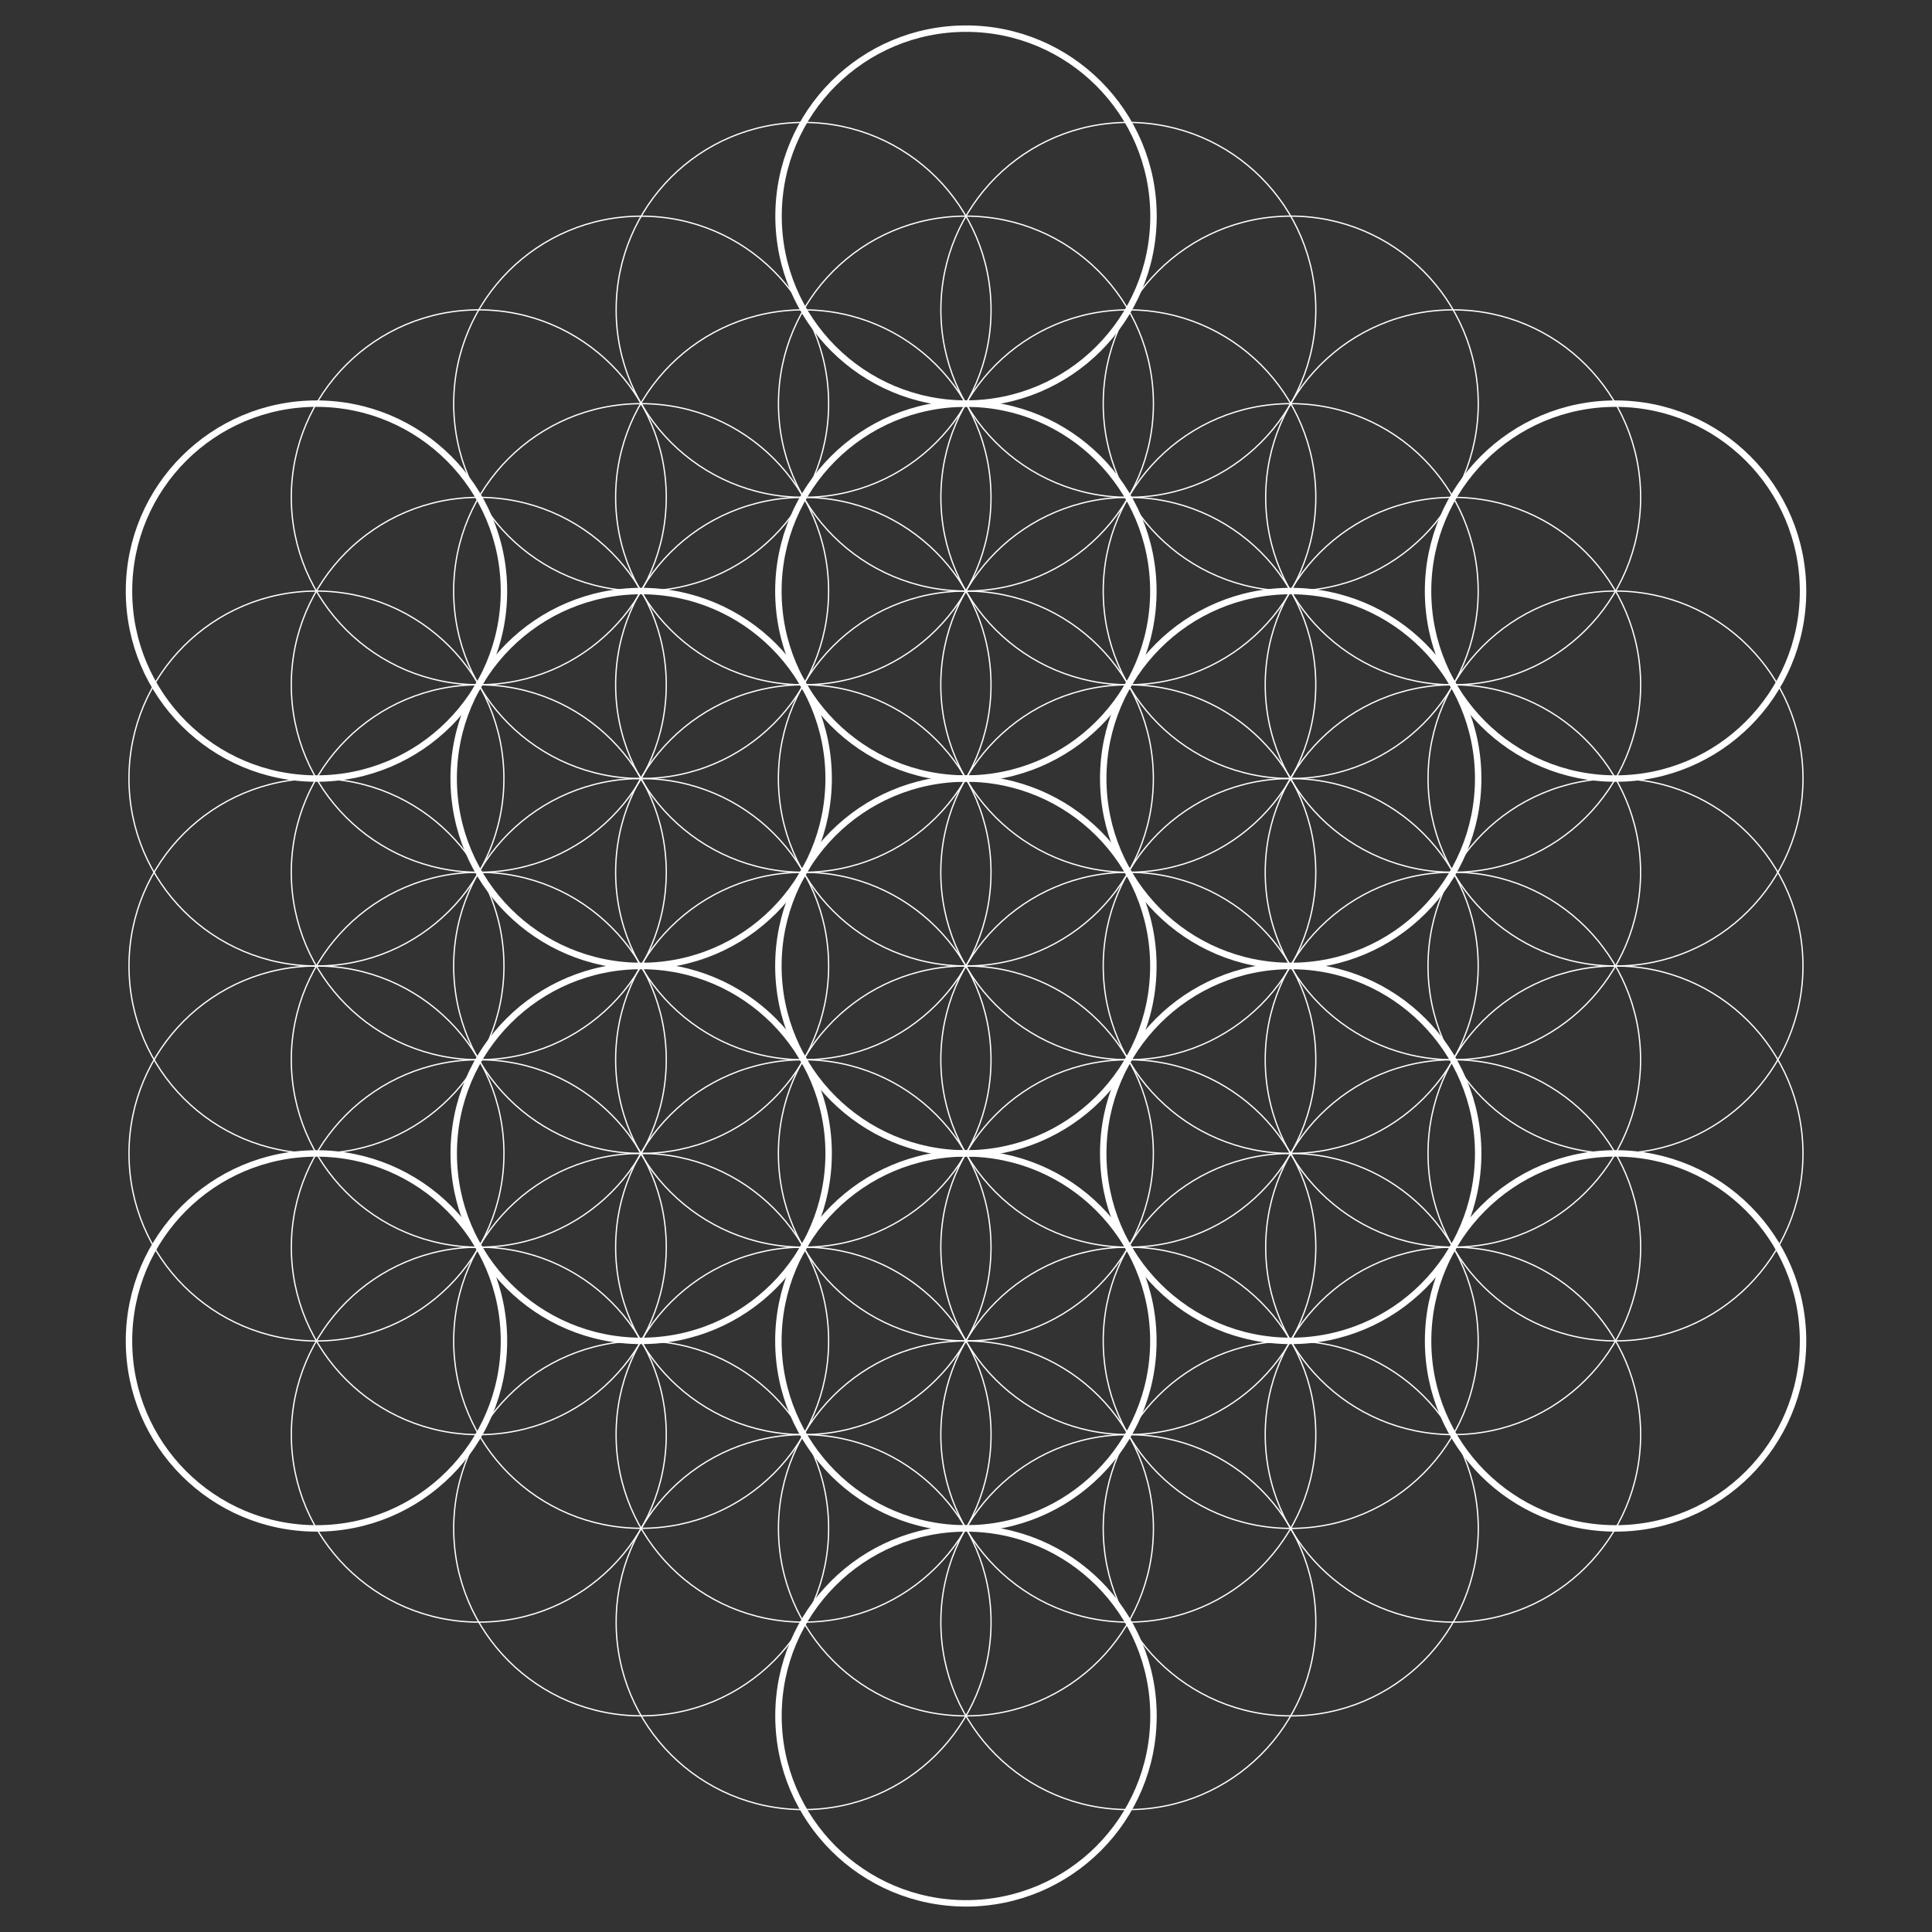 <?xml version="1.0" encoding="utf-8"?>
<!-- Generator: Adobe Illustrator 16.0.0, SVG Export Plug-In . SVG Version: 6.00 Build 0)  -->
<!DOCTYPE svg PUBLIC "-//W3C//DTD SVG 1.1//EN" "http://www.w3.org/Graphics/SVG/1.1/DTD/svg11.dtd">
<svg version="1.1" id="A_thumbFruit" xmlns="http://www.w3.org/2000/svg" xmlns:xlink="http://www.w3.org/1999/xlink" x="0px"
	 y="0px" width="150px" height="150px" viewBox="0 0 150 150" enable-background="new 0 0 150 150" xml:space="preserve">
<rect x="0" y="0" width="150" height="150" fill="#333333" stroke="none"/>
<g>
	<g>
		<g id="rotation_1_10_">
			<path fill="none" stroke="#FFFFFF" stroke-width="0.1" stroke-miterlimit="10" d="M89.547,89.554
				c0,8.043-6.517,14.553-14.551,14.553c-8.052,0-14.562-6.51-14.562-14.553c0-8.042,6.498-14.555,14.562-14.555
				C83.029,74.999,89.547,81.51,89.547,89.554z"/>
			<path fill="none" stroke="#FFFFFF" stroke-width="0.1" stroke-miterlimit="10" d="M102.159,82.278
				c0,8.038-6.521,14.552-14.552,14.552c-8.041,0-14.562-6.514-14.562-14.552c0-8.042,6.521-14.555,14.562-14.555
				C95.639,67.723,102.159,74.236,102.159,82.278z"/>
			<path fill="none" stroke="#FFFFFF" stroke-width="0.1" stroke-miterlimit="10" d="M102.156,67.727
				c0,8.038-6.518,14.552-14.551,14.552c-8.04,0-14.563-6.512-14.563-14.552c0-8.047,6.523-14.56,14.563-14.56
				C95.639,53.167,102.156,59.679,102.156,67.727z"/>
			<path fill="none" stroke="#FFFFFF" stroke-width="0.1" stroke-miterlimit="10" d="M89.547,60.445
				c0,8.042-6.517,14.552-14.551,14.552c-8.052,0-14.562-6.511-14.562-14.552c0-8.04,6.498-14.556,14.562-14.556
				C83.029,45.891,89.547,52.404,89.547,60.445z"/>
			<path fill="none" stroke="#FFFFFF" stroke-width="0.1" stroke-miterlimit="10" d="M76.942,67.727
				c0,8.038-6.521,14.552-14.552,14.552c-8.051,0-14.592-6.512-14.592-14.552c0-8.047,6.517-14.56,14.592-14.56
				C70.421,53.167,76.942,59.679,76.942,67.727z"/>
			<path fill="none" stroke="#FFFFFF" stroke-width="0.1" stroke-miterlimit="10" d="M76.942,82.278
				c0,8.038-6.521,14.552-14.552,14.552c-8.051,0-14.592-6.514-14.592-14.552c0-8.042,6.517-14.555,14.592-14.555
				C70.421,67.723,76.942,74.236,76.942,82.278z"/>
		</g>
		<g id="rotation_2_8_">
			<path fill="none" stroke="#FFFFFF" stroke-width="0.1" stroke-miterlimit="10" d="M76.942,53.167
				c0,8.045-6.521,14.556-14.552,14.556c-8.051,0-14.592-6.511-14.592-14.556c0-8.04,6.517-14.552,14.592-14.552
				C70.421,38.613,76.942,45.124,76.942,53.167z"/>
			<path fill="none" stroke="#FFFFFF" stroke-width="0.1" stroke-miterlimit="10" d="M64.335,74.999
				c0,8.045-6.499,14.552-14.55,14.552c-8.05,0-14.562-6.507-14.562-14.552c0-8.04,6.512-14.552,14.562-14.552
				C57.817,60.445,64.335,66.959,64.335,74.999z"/>
			<path fill="none" stroke="#FFFFFF" stroke-width="0.1" stroke-miterlimit="10" d="M76.942,96.834
				c0,8.037-6.521,14.549-14.552,14.549c-8.051,0-14.592-6.511-14.592-14.549c0-8.042,6.517-14.556,14.592-14.556
				C70.421,82.274,76.942,88.792,76.942,96.834z"/>
			<path fill="none" stroke="#FFFFFF" stroke-width="0.1" stroke-miterlimit="10" d="M102.159,96.834
				c0,8.037-6.521,14.549-14.552,14.549c-8.041,0-14.562-6.511-14.562-14.549c0-8.042,6.521-14.556,14.562-14.556
				C95.639,82.274,102.159,88.792,102.159,96.834z"/>
			<path fill="none" stroke="#FFFFFF" stroke-width="0.1" stroke-miterlimit="10" d="M114.766,74.999
				c0,8.045-6.499,14.552-14.551,14.552c-8.042,0-14.56-6.507-14.56-14.552c0-8.04,6.518-14.552,14.56-14.552
				C108.25,60.445,114.766,66.959,114.766,74.999z"/>
			<path fill="none" stroke="#FFFFFF" stroke-width="0.1" stroke-miterlimit="10" d="M102.156,53.167
				c0,8.045-6.518,14.556-14.551,14.556c-8.04,0-14.563-6.511-14.563-14.556c0-8.04,6.523-14.552,14.563-14.552
				C95.639,38.613,102.156,45.124,102.156,53.167z"/>
		</g>
		<g id="rotation_4_8_">
			<path fill="none" stroke="#FFFFFF" stroke-width="0.1" stroke-miterlimit="10" d="M76.942,38.613
				c0,8.042-6.521,14.552-14.552,14.552c-8.051,0-14.592-6.511-14.592-14.552c0-8.043,6.517-14.556,14.592-14.556
				C70.421,24.057,76.942,30.571,76.942,38.613z"/>
			<path fill="none" stroke="#FFFFFF" stroke-width="0.1" stroke-miterlimit="10" d="M64.332,45.895
				c0,8.038-6.499,14.552-14.55,14.552c-8.049,0-14.56-6.515-14.56-14.552c0-8.043,6.511-14.556,14.56-14.556
				C57.817,31.339,64.332,37.852,64.332,45.895z"/>
			<path fill="none" stroke="#FFFFFF" stroke-width="0.1" stroke-miterlimit="10" d="M51.729,67.727
				c0,8.041-6.516,14.552-14.554,14.552s-14.56-6.512-14.56-14.552c0-8.047,6.517-14.56,14.56-14.56
				C45.214,53.167,51.729,59.679,51.729,67.727z"/>
			<path fill="none" stroke="#FFFFFF" stroke-width="0.1" stroke-miterlimit="10" d="M51.729,82.278
				c0,8.042-6.516,14.552-14.55,14.552c-8.042,0-14.563-6.514-14.563-14.552c0-8.042,6.521-14.555,14.563-14.555
				C45.215,67.723,51.729,74.236,51.729,82.278z"/>
			<path fill="none" stroke="#FFFFFF" stroke-width="0.1" stroke-miterlimit="10" d="M64.335,104.111
				c0,8.041-6.499,14.547-14.55,14.547c-8.048,0-14.56-6.51-14.56-14.547c0-8.047,6.514-14.561,14.56-14.561
				C57.819,89.551,64.335,96.064,64.335,104.111z"/>
			<path fill="none" stroke="#FFFFFF" stroke-width="0.1" stroke-miterlimit="10" d="M102.159,111.386
				c0,8.04-6.521,14.555-14.552,14.555c-8.041,0-14.562-6.515-14.562-14.555c0-8.038,6.521-14.556,14.562-14.556
				C95.639,96.83,102.159,103.348,102.159,111.386z"/>
			<path fill="none" stroke="#FFFFFF" stroke-width="0.1" stroke-miterlimit="10" d="M114.766,104.111
				c0,8.041-6.499,14.554-14.549,14.554c-8.044,0-14.562-6.517-14.562-14.554c0-8.044,6.518-14.558,14.562-14.558
				C108.25,89.554,114.766,96.067,114.766,104.111z"/>
			<path fill="none" stroke="#FFFFFF" stroke-width="0.1" stroke-miterlimit="10" d="M127.375,82.274
				c0,8.042-6.518,14.552-14.55,14.552c-8.052,0-14.593-6.51-14.593-14.552c0-8.039,6.516-14.556,14.593-14.556
				C120.857,67.723,127.375,74.236,127.375,82.274z"/>
			<path fill="none" stroke="#FFFFFF" stroke-width="0.1" stroke-miterlimit="10" d="M127.375,67.727
				c0,8.038-6.518,14.552-14.55,14.552c-8.052,0-14.593-6.512-14.593-14.552c0-8.047,6.52-14.56,14.593-14.56
				C120.857,53.167,127.375,59.679,127.375,67.727z"/>
			<path fill="none" stroke="#FFFFFF" stroke-width="0.1" stroke-miterlimit="10" d="M114.766,45.895
				c0,8.042-6.499,14.552-14.551,14.552c-8.042,0-14.56-6.51-14.56-14.552c0-8.043,6.518-14.556,14.56-14.556
				C108.25,31.335,114.766,37.848,114.766,45.895z"/>
			<path fill="none" stroke="#FFFFFF" stroke-width="0.1" stroke-miterlimit="10" d="M102.159,38.613
				c0,8.042-6.517,14.55-14.552,14.55c-8.038,0-14.558-6.507-14.558-14.55c0-8.043,6.52-14.556,14.558-14.556
				C95.645,24.057,102.159,30.571,102.159,38.613z"/>
			<path fill="none" stroke="#FFFFFF" stroke-width="0.1" stroke-miterlimit="10" d="M76.946,111.386
				c0,8.044-6.519,14.555-14.552,14.555c-8.052,0-14.56-6.511-14.56-14.555c0-8.038,6.499-14.556,14.56-14.556
				C70.427,96.83,76.946,103.348,76.946,111.386z"/>
		</g>
		<g id="rotation_5_8_">
			<path fill="none" stroke="#FFFFFF" stroke-width="0.1" stroke-miterlimit="10" d="M89.552,31.339
				c0,8.036-6.517,14.548-14.55,14.548c-8.052,0-14.563-6.514-14.563-14.548c0-8.047,6.498-14.56,14.563-14.56
				C83.035,16.781,89.552,23.292,89.552,31.339z"/>
			<path fill="none" stroke="#FFFFFF" stroke-width="0.1" stroke-miterlimit="10" d="M64.335,31.339
				c0,8.041-6.499,14.552-14.55,14.552c-8.048,0-14.56-6.511-14.56-14.552c0-8.043,6.514-14.556,14.56-14.556
				C57.819,16.781,64.335,23.296,64.335,31.339z"/>
			<path fill="none" stroke="#FFFFFF" stroke-width="0.1" stroke-miterlimit="10" d="M51.729,53.171
				c0,8.042-6.516,14.552-14.554,14.552s-14.56-6.511-14.56-14.552c0-8.043,6.517-14.556,14.56-14.556
				C45.214,38.613,51.729,45.127,51.729,53.171z"/>
			<path fill="none" stroke="#FFFFFF" stroke-width="0.1" stroke-miterlimit="10" d="M39.127,74.999
				c0,8.045-6.521,14.552-14.552,14.552c-8.04,0-14.56-6.507-14.56-14.552c0-8.04,6.52-14.552,14.56-14.552
				C32.604,60.445,39.127,66.959,39.127,74.999z"/>
			<path fill="none" stroke="#FFFFFF" stroke-width="0.1" stroke-miterlimit="10" d="M51.729,96.834
				c0,8.041-6.514,14.552-14.55,14.552c-8.042,0-14.56-6.511-14.56-14.552c0-8.042,6.518-14.556,14.56-14.556
				C45.215,82.274,51.729,88.792,51.729,96.834z"/>
			<path fill="none" stroke="#FFFFFF" stroke-width="0.1" stroke-miterlimit="10" d="M64.335,118.665
				c0,8.035-6.499,14.553-14.55,14.553c-8.048,0-14.56-6.518-14.56-14.553c0-8.046,6.514-14.559,14.56-14.559
				C57.819,104.106,64.335,110.616,64.335,118.665z"/>
			<path fill="none" stroke="#FFFFFF" stroke-width="0.1" stroke-miterlimit="10" d="M89.552,118.67
				c0,8.034-6.517,14.552-14.55,14.552c-8.052,0-14.563-6.518-14.563-14.552c0-8.047,6.498-14.559,14.563-14.559
				C83.035,104.111,89.552,110.623,89.552,118.67z"/>
			<path fill="none" stroke="#FFFFFF" stroke-width="0.1" stroke-miterlimit="10" d="M114.773,118.67
				c0,8.034-6.498,14.552-14.551,14.552c-8.046,0-14.567-6.518-14.567-14.552c0-8.047,6.521-14.559,14.567-14.559
				C108.252,104.111,114.773,110.623,114.773,118.67z"/>
			<path fill="none" stroke="#FFFFFF" stroke-width="0.1" stroke-miterlimit="10" d="M127.379,96.834
				c0,8.037-6.518,14.549-14.553,14.549c-8.052,0-14.558-6.511-14.558-14.549c0-8.042,6.499-14.556,14.558-14.556
				C120.857,82.274,127.379,88.792,127.379,96.834z"/>
			<path fill="none" stroke="#FFFFFF" stroke-width="0.1" stroke-miterlimit="10" d="M139.982,75.003
				c0,8.041-6.519,14.551-14.552,14.551c-8.052,0-14.56-6.51-14.56-14.551c0-8.043,6.498-14.556,14.56-14.556
				C133.461,60.445,139.982,66.964,139.982,75.003z"/>
			<path fill="none" stroke="#FFFFFF" stroke-width="0.1" stroke-miterlimit="10" d="M127.379,53.171
				c0,8.042-6.521,14.552-14.554,14.552c-8.052,0-14.593-6.511-14.593-14.552c0-8.043,6.517-14.556,14.593-14.556
				C120.857,38.613,127.379,45.127,127.379,53.171z"/>
			<path fill="none" stroke="#FFFFFF" stroke-width="0.1" stroke-miterlimit="10" d="M114.771,31.339
				c0,8.036-6.499,14.548-14.549,14.548c-8.048,0-14.567-6.514-14.567-14.548c0-8.047,6.518-14.56,14.567-14.56
				C108.252,16.781,114.771,23.292,114.771,31.339z"/>
		</g>
		<g id="rotation_6_8_">
			<path fill="none" stroke="#FFFFFF" stroke-width="0.1" stroke-miterlimit="10" d="M76.946,24.061
				c0,8.035-6.519,14.552-14.552,14.552c-8.052,0-14.556-6.518-14.556-14.552c0-8.043,6.498-14.556,14.556-14.556
				C70.427,9.507,76.946,16.018,76.946,24.061z"/>
			<path fill="none" stroke="#FFFFFF" stroke-width="0.1" stroke-miterlimit="10" d="M51.729,38.613
				c0,8.042-6.516,14.55-14.55,14.55c-8.042,0-14.563-6.507-14.563-14.55c0-8.043,6.521-14.556,14.563-14.556
				C45.215,24.057,51.729,30.571,51.729,38.613z"/>
			<path fill="none" stroke="#FFFFFF" stroke-width="0.1" stroke-miterlimit="10" d="M39.124,60.449
				c0,8.041-6.517,14.55-14.55,14.55c-8.042,0-14.562-6.511-14.562-14.55c0-8.044,6.519-14.56,14.562-14.56
				C32.604,45.891,39.124,52.404,39.124,60.449z"/>
			<path fill="none" stroke="#FFFFFF" stroke-width="0.1" stroke-miterlimit="10" d="M39.127,89.558
				c0,8.039-6.521,14.554-14.552,14.554c-8.04,0-14.56-6.515-14.56-14.554c0-8.046,6.52-14.559,14.56-14.559
				C32.604,74.999,39.127,81.515,39.127,89.558z"/>
			<path fill="none" stroke="#FFFFFF" stroke-width="0.1" stroke-miterlimit="10" d="M51.729,111.386
				c0,8.04-6.512,14.555-14.55,14.555s-14.56-6.515-14.56-14.555c0-8.042,6.521-14.556,14.56-14.556
				C45.215,96.83,51.729,103.344,51.729,111.386z"/>
			<path fill="none" stroke="#FFFFFF" stroke-width="0.1" stroke-miterlimit="10" d="M76.946,125.943
				c0,8.039-6.519,14.553-14.552,14.553c-8.052,0-14.556-6.514-14.556-14.553c0-8.044,6.498-14.558,14.556-14.558
				C70.427,111.386,76.946,117.899,76.946,125.943z"/>
			<path fill="none" stroke="#FFFFFF" stroke-width="0.1" stroke-miterlimit="10" d="M102.159,125.943
				c0,8.039-6.517,14.553-14.55,14.553c-8.043,0-14.562-6.514-14.562-14.553c0-8.044,6.519-14.558,14.562-14.558
				C95.645,111.386,102.159,117.899,102.159,125.943z"/>
			<path fill="none" stroke="#FFFFFF" stroke-width="0.1" stroke-miterlimit="10" d="M127.379,111.386
				c0,8.04-6.521,14.555-14.554,14.555c-8.052,0-14.593-6.515-14.593-14.555c0-8.042,6.516-14.556,14.593-14.556
				C120.861,96.83,127.379,103.344,127.379,111.386z"/>
			<path fill="none" stroke="#FFFFFF" stroke-width="0.1" stroke-miterlimit="10" d="M139.982,89.554
				c0,8.043-6.519,14.553-14.551,14.553c-8.052,0-14.56-6.51-14.56-14.553c0-8.042,6.498-14.555,14.56-14.555
				C133.461,74.999,139.982,81.51,139.982,89.554z"/>
			<path fill="none" stroke="#FFFFFF" stroke-width="0.1" stroke-miterlimit="10" d="M139.984,60.449
				c0,8.041-6.517,14.55-14.55,14.55c-8.039,0-14.56-6.511-14.56-14.55c0-8.044,6.521-14.56,14.56-14.56
				C133.461,45.891,139.984,52.404,139.984,60.449z"/>
			<path fill="none" stroke="#FFFFFF" stroke-width="0.1" stroke-miterlimit="10" d="M127.379,38.617
				c0,8.042-6.518,14.55-14.55,14.55c-8.053,0-14.561-6.507-14.561-14.55s6.499-14.56,14.561-14.56
				C120.861,24.057,127.379,30.575,127.379,38.617z"/>
			<path fill="none" stroke="#FFFFFF" stroke-width="0.1" stroke-miterlimit="10" d="M102.159,24.061
				c0,8.035-6.511,14.552-14.55,14.552c-8.04,0-14.56-6.518-14.56-14.552c0-8.043,6.52-14.556,14.56-14.556
				C95.648,9.507,102.159,16.018,102.159,24.061z"/>
		</g>
	</g>
	<g>
		<path fill="none" stroke="#FFFFFF" stroke-width="0.5" stroke-miterlimit="10" d="M89.557,133.224
			c0,8.034-6.518,14.552-14.549,14.552c-8.052,0-14.567-6.518-14.567-14.552c0-8.048,6.498-14.556,14.567-14.556
			C83.036,118.665,89.557,125.176,89.557,133.224z"/>
		<path fill="none" stroke="#FFFFFF" stroke-width="0.5" stroke-miterlimit="10" d="M139.988,45.895
			c0,8.042-6.521,14.552-14.554,14.552c-8.039,0-14.56-6.51-14.56-14.552c0-8.043,6.521-14.556,14.56-14.556
			C133.465,31.339,139.988,37.852,139.988,45.895z"/>
		<path fill="none" stroke="#FFFFFF" stroke-width="0.5" stroke-miterlimit="10" d="M139.988,104.111
			c0,8.041-6.515,14.554-14.55,14.554c-8.043,0-14.561-6.517-14.561-14.554c0-8.044,6.518-14.561,14.561-14.561
			C133.468,89.551,139.988,96.067,139.988,104.111z"/>
		<path fill="none" stroke="#FFFFFF" stroke-width="0.5" stroke-miterlimit="10" d="M39.127,104.111
			c0,8.041-6.518,14.554-14.552,14.554c-8.04,0-14.56-6.517-14.56-14.554c0-8.044,6.52-14.558,14.56-14.558
			C32.604,89.554,39.127,96.067,39.127,104.111z"/>
		<path fill="none" stroke="#FFFFFF" stroke-width="0.5" stroke-miterlimit="10" d="M39.127,45.895
			c0,8.042-6.518,14.552-14.55,14.552c-8.044,0-14.562-6.515-14.562-14.552c0-8.043,6.518-14.556,14.562-14.556
			C32.608,31.339,39.127,37.852,39.127,45.895z"/>
		<path fill="none" stroke="#FFFFFF" stroke-width="0.5" stroke-miterlimit="10" d="M89.558,16.781
			c0,8.039-6.519,14.552-14.55,14.552c-8.046,0-14.562-6.514-14.562-14.552c0-8.043,6.516-14.557,14.562-14.557
			C83.036,2.224,89.558,8.741,89.558,16.781z"/>
		<path fill="none" stroke="#FFFFFF" stroke-width="0.5" stroke-miterlimit="10" d="M114.766,60.445
			c0,8.042-6.499,14.552-14.551,14.552c-8.042,0-14.56-6.511-14.56-14.552c0-8.04,6.518-14.556,14.56-14.556
			C108.25,45.891,114.766,52.404,114.766,60.445z"/>
		<path fill="none" stroke="#FFFFFF" stroke-width="0.5" stroke-miterlimit="10" d="M114.766,89.554
			c0,8.043-6.499,14.553-14.551,14.553c-8.042,0-14.56-6.51-14.56-14.553c0-8.042,6.518-14.555,14.56-14.555
			C108.25,74.999,114.766,81.51,114.766,89.554z"/>
		<path fill="none" stroke="#FFFFFF" stroke-width="0.5" stroke-miterlimit="10" d="M89.547,104.111
			c0,8.041-6.514,14.554-14.551,14.554c-8.052,0-14.562-6.517-14.562-14.554c0-8.044,6.498-14.561,14.562-14.561
			C83.03,89.551,89.547,96.067,89.547,104.111z"/>
		<path fill="none" stroke="#FFFFFF" stroke-width="0.5" stroke-miterlimit="10" d="M64.335,89.554
			c0,8.043-6.499,14.553-14.55,14.553c-8.04,0-14.558-6.51-14.558-14.553c0-8.046,6.513-14.555,14.558-14.555
			C57.817,74.999,64.335,81.51,64.335,89.554z"/>
		<path fill="none" stroke="#FFFFFF" stroke-width="0.5" stroke-miterlimit="10" d="M64.335,60.445
			c0,8.042-6.499,14.552-14.55,14.552c-8.05,0-14.562-6.511-14.562-14.552c0-8.04,6.512-14.556,14.562-14.556
			C57.817,45.891,64.335,52.404,64.335,60.445z"/>
		<path fill="none" stroke="#FFFFFF" stroke-width="0.5" stroke-miterlimit="10" d="M89.547,45.895
			c0,8.042-6.517,14.552-14.551,14.552c-8.052,0-14.562-6.51-14.562-14.552c0-8.043,6.498-14.556,14.562-14.556
			C83.029,31.335,89.547,37.848,89.547,45.895z"/>
		<path fill="none" stroke="#FFFFFF" stroke-width="0.5" stroke-miterlimit="10" d="M89.547,74.999
			c0,8.045-6.517,14.552-14.551,14.552c-8.052,0-14.562-6.507-14.562-14.552c0-8.04,6.498-14.552,14.562-14.552
			C83.029,60.445,89.547,66.959,89.547,74.999z"/>
	</g>
</g>
</svg>
